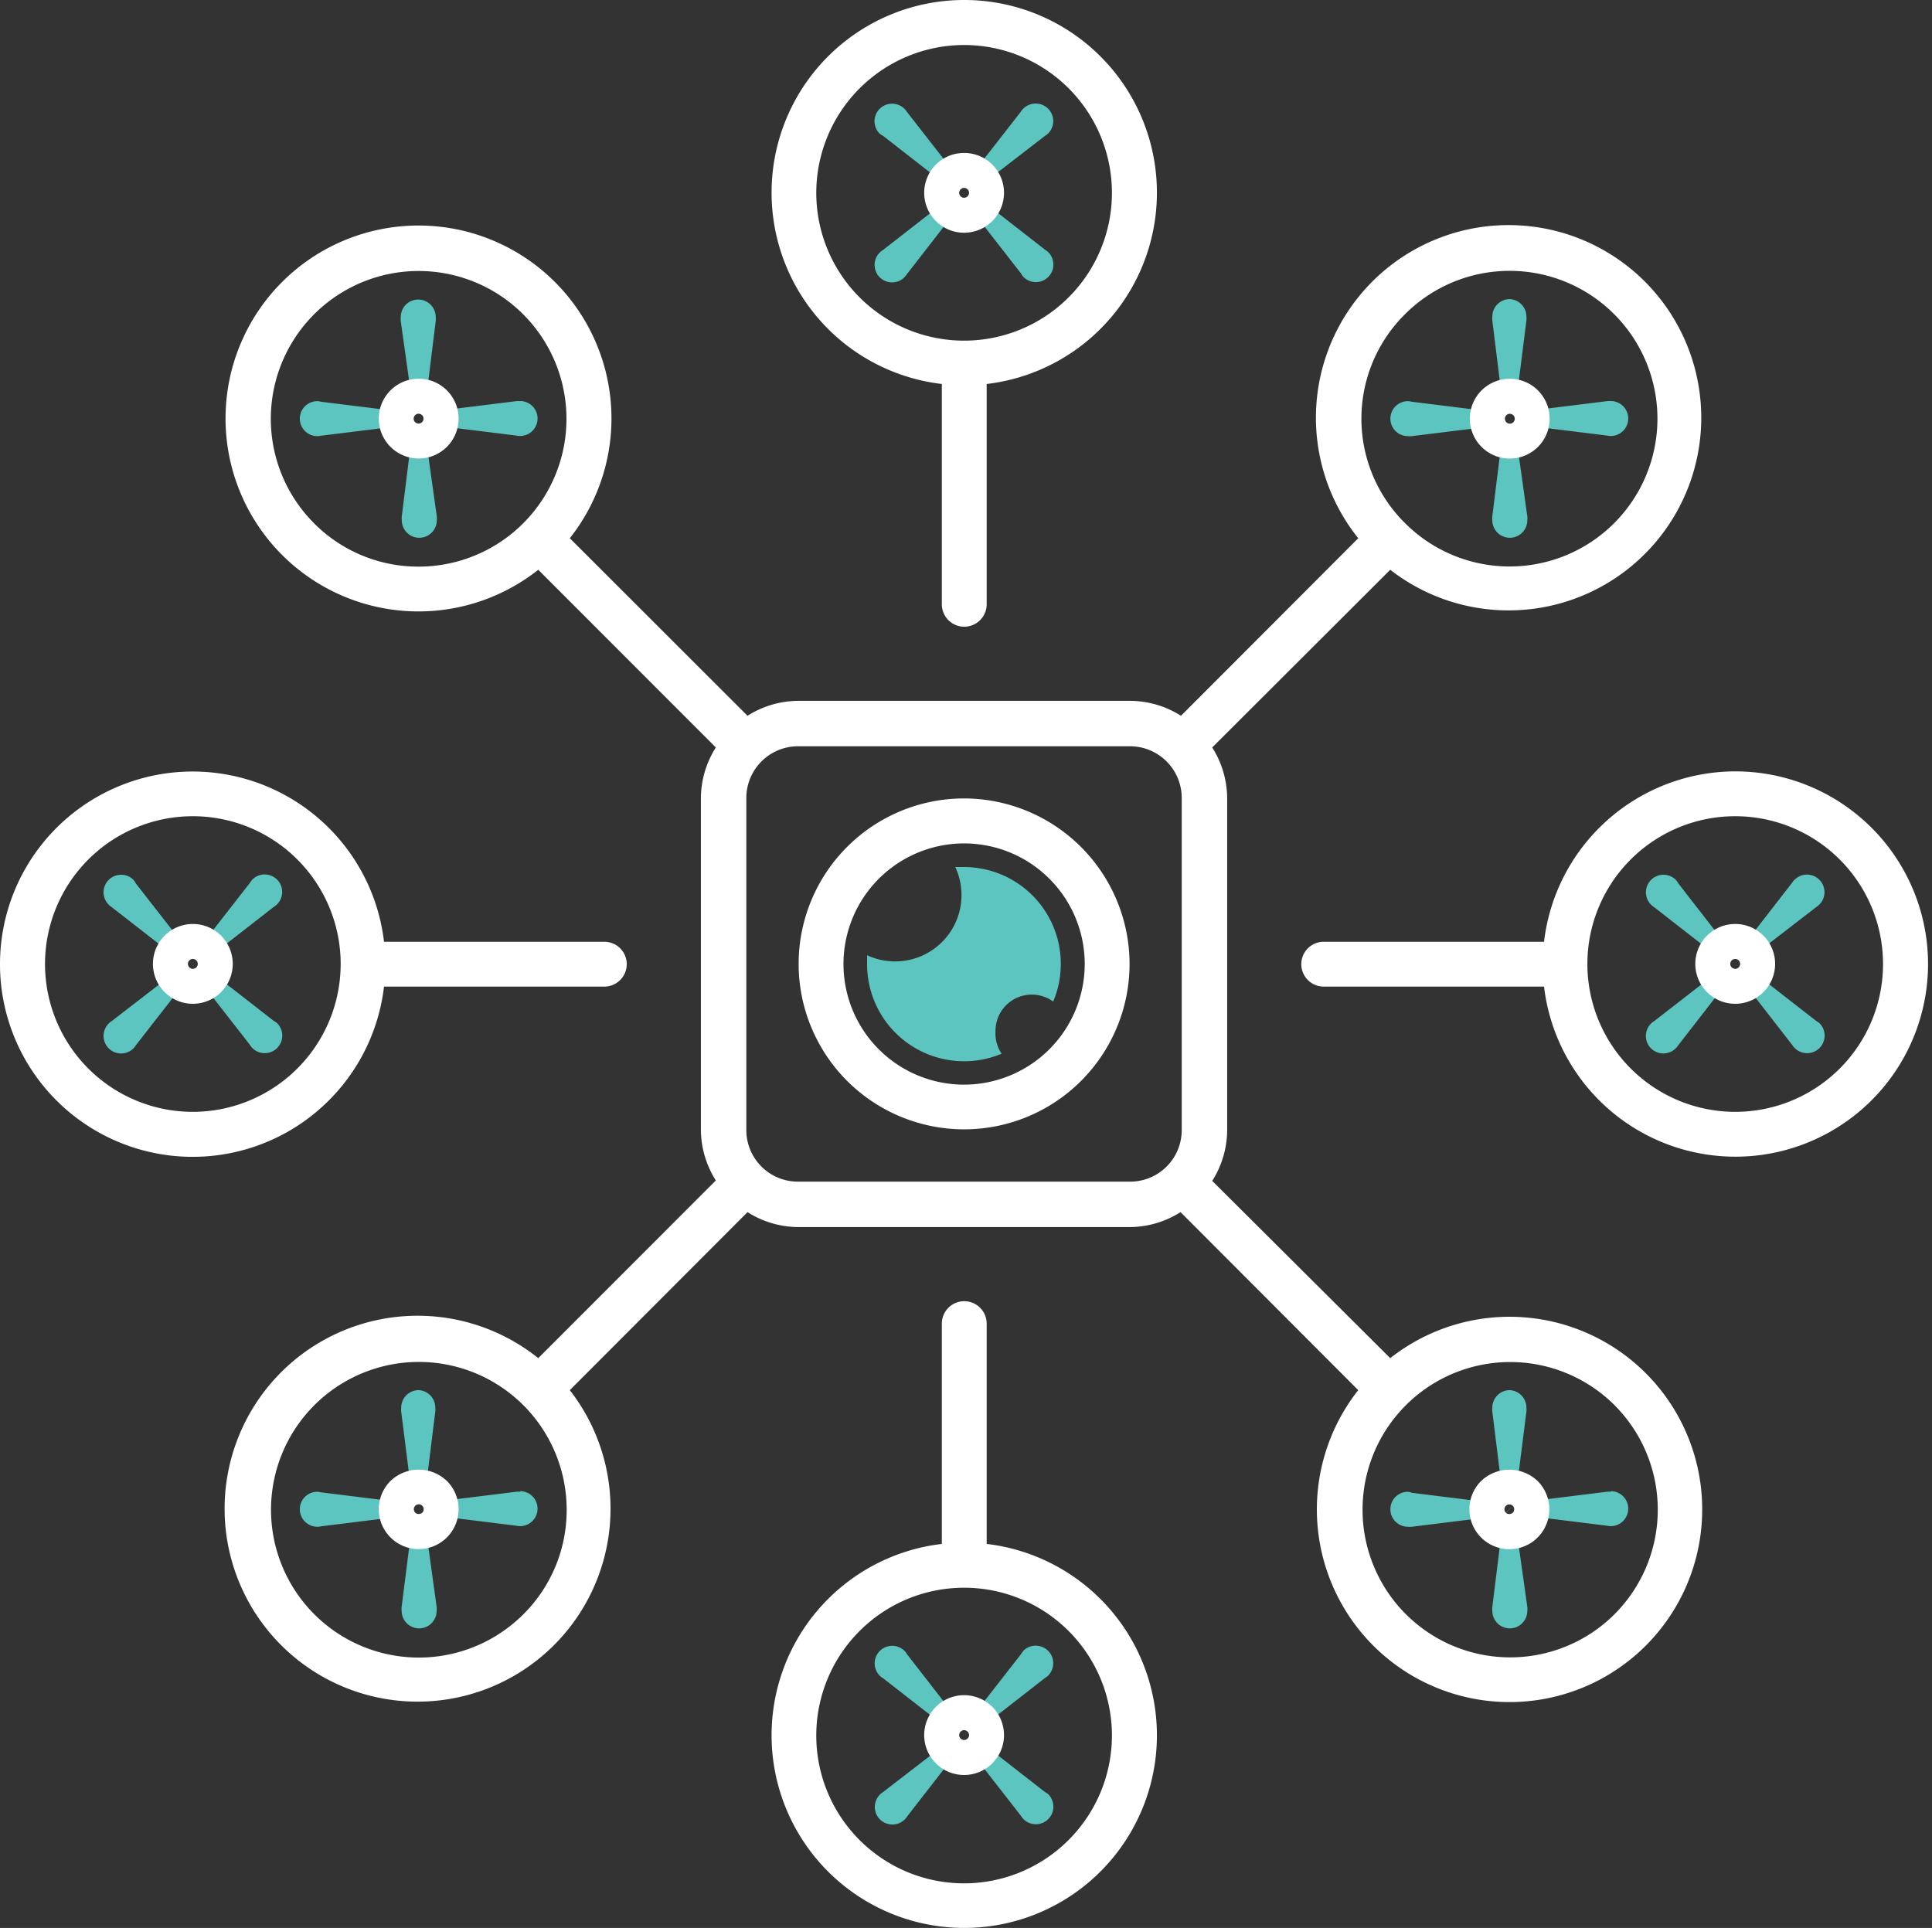<svg xmlns="http://www.w3.org/2000/svg" viewBox="-0.012 -0.012 129.258 128.995"><rect x="-0.012" y="-0.012" width="129.258" height="128.995" fill="#333333" stroke="none"/><title>Depositphotos_124760128_16_ic</title><g data-name="Layer 2"><g data-name="Layer 1"><path d="M64.49 58h-.59a4.44 4.44 0 0 1-5.9 5.9v.59a6.49 6.49 0 0 0 9 6 2.42 2.42 0 0 1-.41-1.49 2.43 2.43 0 0 1 3.86-2 6.48 6.48 0 0 0-6-9z" fill="#5cc5c0"/><path d="M69.9 9.08a1.09 1.09 0 0 0 .21-.16 1.17 1.17 0 1 0-1.66-1.66 1.14 1.14 0 0 0-.17.21l-2.65 3.4.85.85z" fill="#5cc5c0"/><path d="M59.07 9.08l3.4 2.65.85-.85-2.65-3.4a1.15 1.15 0 0 0-.17-.21 1.17 1.17 0 1 0-1.66 1.66 1.11 1.11 0 0 0 .23.15z" fill="#5cc5c0"/><path d="M68.46 18.52a1.17 1.17 0 1 0 1.66-1.66 1.1 1.1 0 0 0-.21-.16l-3.4-2.65-.85.85 2.65 3.4a1.07 1.07 0 0 0 .15.22z" fill="#5cc5c0"/><path d="M60.51 18.52a1.12 1.12 0 0 0 .17-.21l2.64-3.4-.85-.85-3.4 2.65a1.17 1.17 0 1 0 1.44 1.82z" fill="#5cc5c0"/><path d="M27.4 25.75h1.21l.53-4.28a1.16 1.16 0 0 0 0-.27 1.17 1.17 0 1 0-2.34 0 1.16 1.16 0 0 0 0 .27z" fill="#5cc5c0"/><path d="M21.21 26.83a1.17 1.17 0 1 0 .27 2.31l4.28-.53V27.4l-4.28-.53a1.14 1.14 0 0 0-.27-.04z" fill="#5cc5c0"/><path d="M34.79 26.83a1.14 1.14 0 0 0-.27 0l-4.28.53v1.24l4.28.53a1.17 1.17 0 1 0 .27-2.31z" fill="#5cc5c0"/><path d="M28.61 30.25H27.4l-.53 4.28a1.16 1.16 0 0 0 0 .27 1.17 1.17 0 0 0 2.34 0 1.16 1.16 0 0 0 0-.27z" fill="#5cc5c0"/><path d="M8.92 58.86a1.17 1.17 0 1 0-1.66 1.66 1.23 1.23 0 0 0 .21.17l3.4 2.65.85-.85-2.65-3.4a1.15 1.15 0 0 0-.15-.23z" fill="#5cc5c0"/><path d="M7.47 68.3a1.2 1.2 0 0 0-.21.17 1.17 1.17 0 1 0 1.66 1.66 1.19 1.19 0 0 0 .16-.21l2.65-3.4-.85-.85z" fill="#5cc5c0"/><path d="M16.86 58.86a1.15 1.15 0 0 0-.16.21l-2.65 3.4.85.85 3.4-2.65a1.17 1.17 0 1 0-1.44-1.82z" fill="#5cc5c0"/><path d="M18.31 68.3l-3.4-2.65-.85.85 2.65 3.4a1.19 1.19 0 0 0 .16.21 1.17 1.17 0 1 0 1.66-1.66 1.14 1.14 0 0 0-.22-.15z" fill="#5cc5c0"/><path d="M21.21 99.8a1.17 1.17 0 1 0 .27 2.31l4.28-.53v-1.21l-4.28-.53a1.14 1.14 0 0 0-.27-.04z" fill="#5cc5c0"/><path d="M28.61 103.22H27.4l-.54 4.28a1.21 1.21 0 0 0 0 .27 1.17 1.17 0 0 0 2.34 0 1.15 1.15 0 0 0 0-.27z" fill="#5cc5c0"/><path d="M28 93a1.17 1.17 0 0 0-1.17 1.17 1.21 1.21 0 0 0 0 .27l.54 4.28h1.21l.53-4.28a1.16 1.16 0 0 0 0-.27A1.17 1.17 0 0 0 28 93z" fill="#5cc5c0"/><path d="M34.79 99.8a1.14 1.14 0 0 0-.27 0l-4.28.53v1.21l4.28.53a1.17 1.17 0 1 0 .27-2.31z" fill="#5cc5c0"/><path d="M59.07 119.89a1.13 1.13 0 0 0-.21.17 1.17 1.17 0 0 0 1.66 1.66 1.12 1.12 0 0 0 .17-.21l2.64-3.4-.85-.85z" fill="#5cc5c0"/><path d="M69.9 119.89l-3.4-2.65-.85.85 2.65 3.4a1.07 1.07 0 0 0 .16.21 1.17 1.17 0 0 0 1.66-1.66 1.14 1.14 0 0 0-.22-.15z" fill="#5cc5c0"/><path d="M60.51 110.45a1.17 1.17 0 1 0-1.66 1.66 1.09 1.09 0 0 0 .21.16l3.4 2.65.85-.85-2.64-3.4a1.14 1.14 0 0 0-.16-.22z" fill="#5cc5c0"/><path d="M68.46 110.45a1.08 1.08 0 0 0-.16.21l-2.65 3.4.85.85 3.4-2.65a1.09 1.09 0 0 0 .21-.16 1.17 1.17 0 1 0-1.66-1.66z" fill="#5cc5c0"/><path d="M101.57 103.22h-1.21l-.53 4.28a1.15 1.15 0 0 0 0 .27 1.17 1.17 0 1 0 2.34 0 1.2 1.2 0 0 0 0-.27z" fill="#5cc5c0"/><path d="M107.76 99.8a1.15 1.15 0 0 0-.27 0l-4.28.53v1.21l4.28.53a1.17 1.17 0 1 0 .27-2.31z" fill="#5cc5c0"/><path d="M94.18 99.8a1.17 1.17 0 0 0 0 2.34 1.19 1.19 0 0 0 .27 0l4.28-.53v-1.21l-4.28-.53a1.16 1.16 0 0 0-.27-.07z" fill="#5cc5c0"/><path d="M101 93a1.17 1.17 0 0 0-1.17 1.17 1.15 1.15 0 0 0 0 .27l.53 4.28h1.21l.54-4.28a1.2 1.2 0 0 0 0-.27A1.17 1.17 0 0 0 101 93z" fill="#5cc5c0"/><path d="M121.5 68.3l-3.4-2.65-.85.85 2.64 3.4a1.15 1.15 0 0 0 .17.21 1.17 1.17 0 1 0 1.66-1.66 1.21 1.21 0 0 0-.22-.15z" fill="#5cc5c0"/><path d="M121.5 60.68a1.23 1.23 0 0 0 .21-.17 1.17 1.17 0 1 0-1.66-1.66 1.12 1.12 0 0 0-.17.21l-2.64 3.4.85.85z" fill="#5cc5c0"/><path d="M110.67 68.3a1.17 1.17 0 1 0 1.44 1.82 1.15 1.15 0 0 0 .17-.21l2.64-3.4-.85-.85z" fill="#5cc5c0"/><path d="M112.11 58.86a1.17 1.17 0 1 0-1.66 1.66 1.19 1.19 0 0 0 .21.17l3.4 2.65.85-.85-2.64-3.4a1.11 1.11 0 0 0-.16-.23z" fill="#5cc5c0"/><path d="M107.76 26.83a1.15 1.15 0 0 0-.27 0l-4.28.53v1.24l4.28.53a1.17 1.17 0 1 0 .27-2.31z" fill="#5cc5c0"/><path d="M101 20a1.17 1.17 0 0 0-1.17 1.17 1.15 1.15 0 0 0 0 .27l.53 4.28h1.21l.54-4.28a1.21 1.21 0 0 0 0-.27A1.17 1.17 0 0 0 101 20z" fill="#5cc5c0"/><path d="M101.57 30.25h-1.21l-.53 4.28a1.15 1.15 0 0 0 0 .27 1.17 1.17 0 1 0 2.34 0 1.2 1.2 0 0 0 0-.27z" fill="#5cc5c0"/><path d="M94.18 26.83a1.17 1.17 0 1 0 0 2.34 1.19 1.19 0 0 0 .27 0l4.28-.53V27.4l-4.28-.53a1.16 1.16 0 0 0-.27-.04z" fill="#5cc5c0"/><path d="M64.49 53.41a11.07 11.07 0 1 0 11.07 11.08 11.09 11.09 0 0 0-11.07-11.08zm0 19.15a8.07 8.07 0 1 1 8.07-8.07 8.08 8.08 0 0 1-8.07 8.07z" fill="#fff"/><path d="M63 25.68v14.74a1.5 1.5 0 1 0 3 0V25.68a12.89 12.89 0 1 0-3 0zM64.49 3a9.89 9.89 0 1 1-9.89 9.89A9.9 9.9 0 0 1 64.49 3z" fill="#fff"/><path d="M64.49 15.56a2.67 2.67 0 1 0-2.67-2.67 2.67 2.67 0 0 0 2.67 2.67zm0-3a.33.33 0 1 1-.33.33.33.33 0 0 1 .33-.33z" fill="#fff"/><path d="M26.11 26.11a2.67 2.67 0 1 0 3.78 0 2.67 2.67 0 0 0-3.78 0zm2.12 2.12a.33.33 0 1 1 0-.46.33.33 0 0 1 0 .46z" fill="#fff"/><path d="M25.68 66h14.74a1.5 1.5 0 0 0 0-3H25.68a12.89 12.89 0 1 0 0 3zm-12.79 8.38a9.89 9.89 0 1 1 9.89-9.89 9.9 9.9 0 0 1-9.89 9.89z" fill="#fff"/><path d="M12.89 61.81a2.67 2.67 0 1 0 2.67 2.67 2.67 2.67 0 0 0-2.67-2.67zm0 3a.33.33 0 1 1 .33-.33.33.33 0 0 1-.33.33z" fill="#fff"/><path d="M26.11 99.08a2.67 2.67 0 1 0 3.78 0 2.73 2.73 0 0 0-3.78 0zm2.12 2.12a.34.34 0 0 1-.46 0 .33.33 0 1 1 .47 0z" fill="#fff"/><path d="M66 103.29V88.55a1.5 1.5 0 1 0-3 0v14.74a12.89 12.89 0 1 0 3 0zM64.49 126a9.89 9.89 0 1 1 9.89-9.89 9.9 9.9 0 0 1-9.89 9.89z" fill="#fff"/><path d="M64.49 113.41a2.67 2.67 0 1 0 2.67 2.67 2.67 2.67 0 0 0-2.67-2.67zm0 3a.33.33 0 1 1 .33-.33.33.33 0 0 1-.33.33z" fill="#fff"/><path d="M93 90.86L81.09 79a6.4 6.4 0 0 0 1-3.37V53.37a6.4 6.4 0 0 0-1-3.37L93 38.11A12.89 12.89 0 1 0 90.86 36L79 47.88a6.4 6.4 0 0 0-3.37-1H53.37a6.4 6.4 0 0 0-3.37 1L38.11 36A12.91 12.91 0 1 0 36 38.11L47.88 50a6.4 6.4 0 0 0-1 3.37V75.6a6.4 6.4 0 0 0 1 3.37L36 90.86A12.91 12.91 0 1 0 38.11 93L50 81.09a6.4 6.4 0 0 0 3.37 1H75.6a6.4 6.4 0 0 0 3.37-1L90.86 93A12.89 12.89 0 1 0 93 90.86zM94 21a9.89 9.89 0 1 1 0 14 9.83 9.83 0 0 1 0-14zM21 35a9.89 9.89 0 1 1 7 2.9 9.82 9.82 0 0 1-7-2.9zm14 73a9.89 9.89 0 1 1 2.9-7 9.82 9.82 0 0 1-2.9 7zm40.6-28.95H53.37a3.45 3.45 0 0 1-3.45-3.45V53.37a3.46 3.46 0 0 1 3.45-3.45H75.6a3.46 3.46 0 0 1 3.45 3.45V75.6a3.45 3.45 0 0 1-3.45 3.45zM108 108a9.88 9.88 0 1 1 0-14 9.9 9.9 0 0 1 0 14z" fill="#fff"/><path d="M99.08 99.08a2.67 2.67 0 0 0 0 3.78 2.67 2.67 0 0 0 3.78-3.78 2.74 2.74 0 0 0-3.78 0zm1.56 1.89a.33.33 0 0 1 .1-.23.33.33 0 0 1 .46 0l-.46.47a.33.33 0 0 1-.1-.21zm.56.23a.35.35 0 0 1-.47 0l.47-.46a.33.33 0 0 1 0 .46z" fill="#fff"/><path d="M116.08 51.6A12.9 12.9 0 0 0 103.29 63H88.55a1.5 1.5 0 0 0 0 3h14.74a12.89 12.89 0 1 0 12.79-14.4zm0 22.78a9.9 9.9 0 0 1-9.89-9.83v-.12a9.89 9.89 0 1 1 9.89 9.95z" fill="#fff"/><path d="M116.08 61.81a2.67 2.67 0 1 0 2.67 2.67 2.67 2.67 0 0 0-2.67-2.67zm0 3a.33.33 0 1 1 .33-.33.33.33 0 0 1-.33.33z" fill="#fff"/><path d="M101 30.67a2.67 2.67 0 1 0-1.89-.78 2.66 2.66 0 0 0 1.89.78zm-.23-2.9a.33.33 0 1 1 0 .47.33.33 0 0 1 0-.47z" fill="#fff"/></g></g></svg>